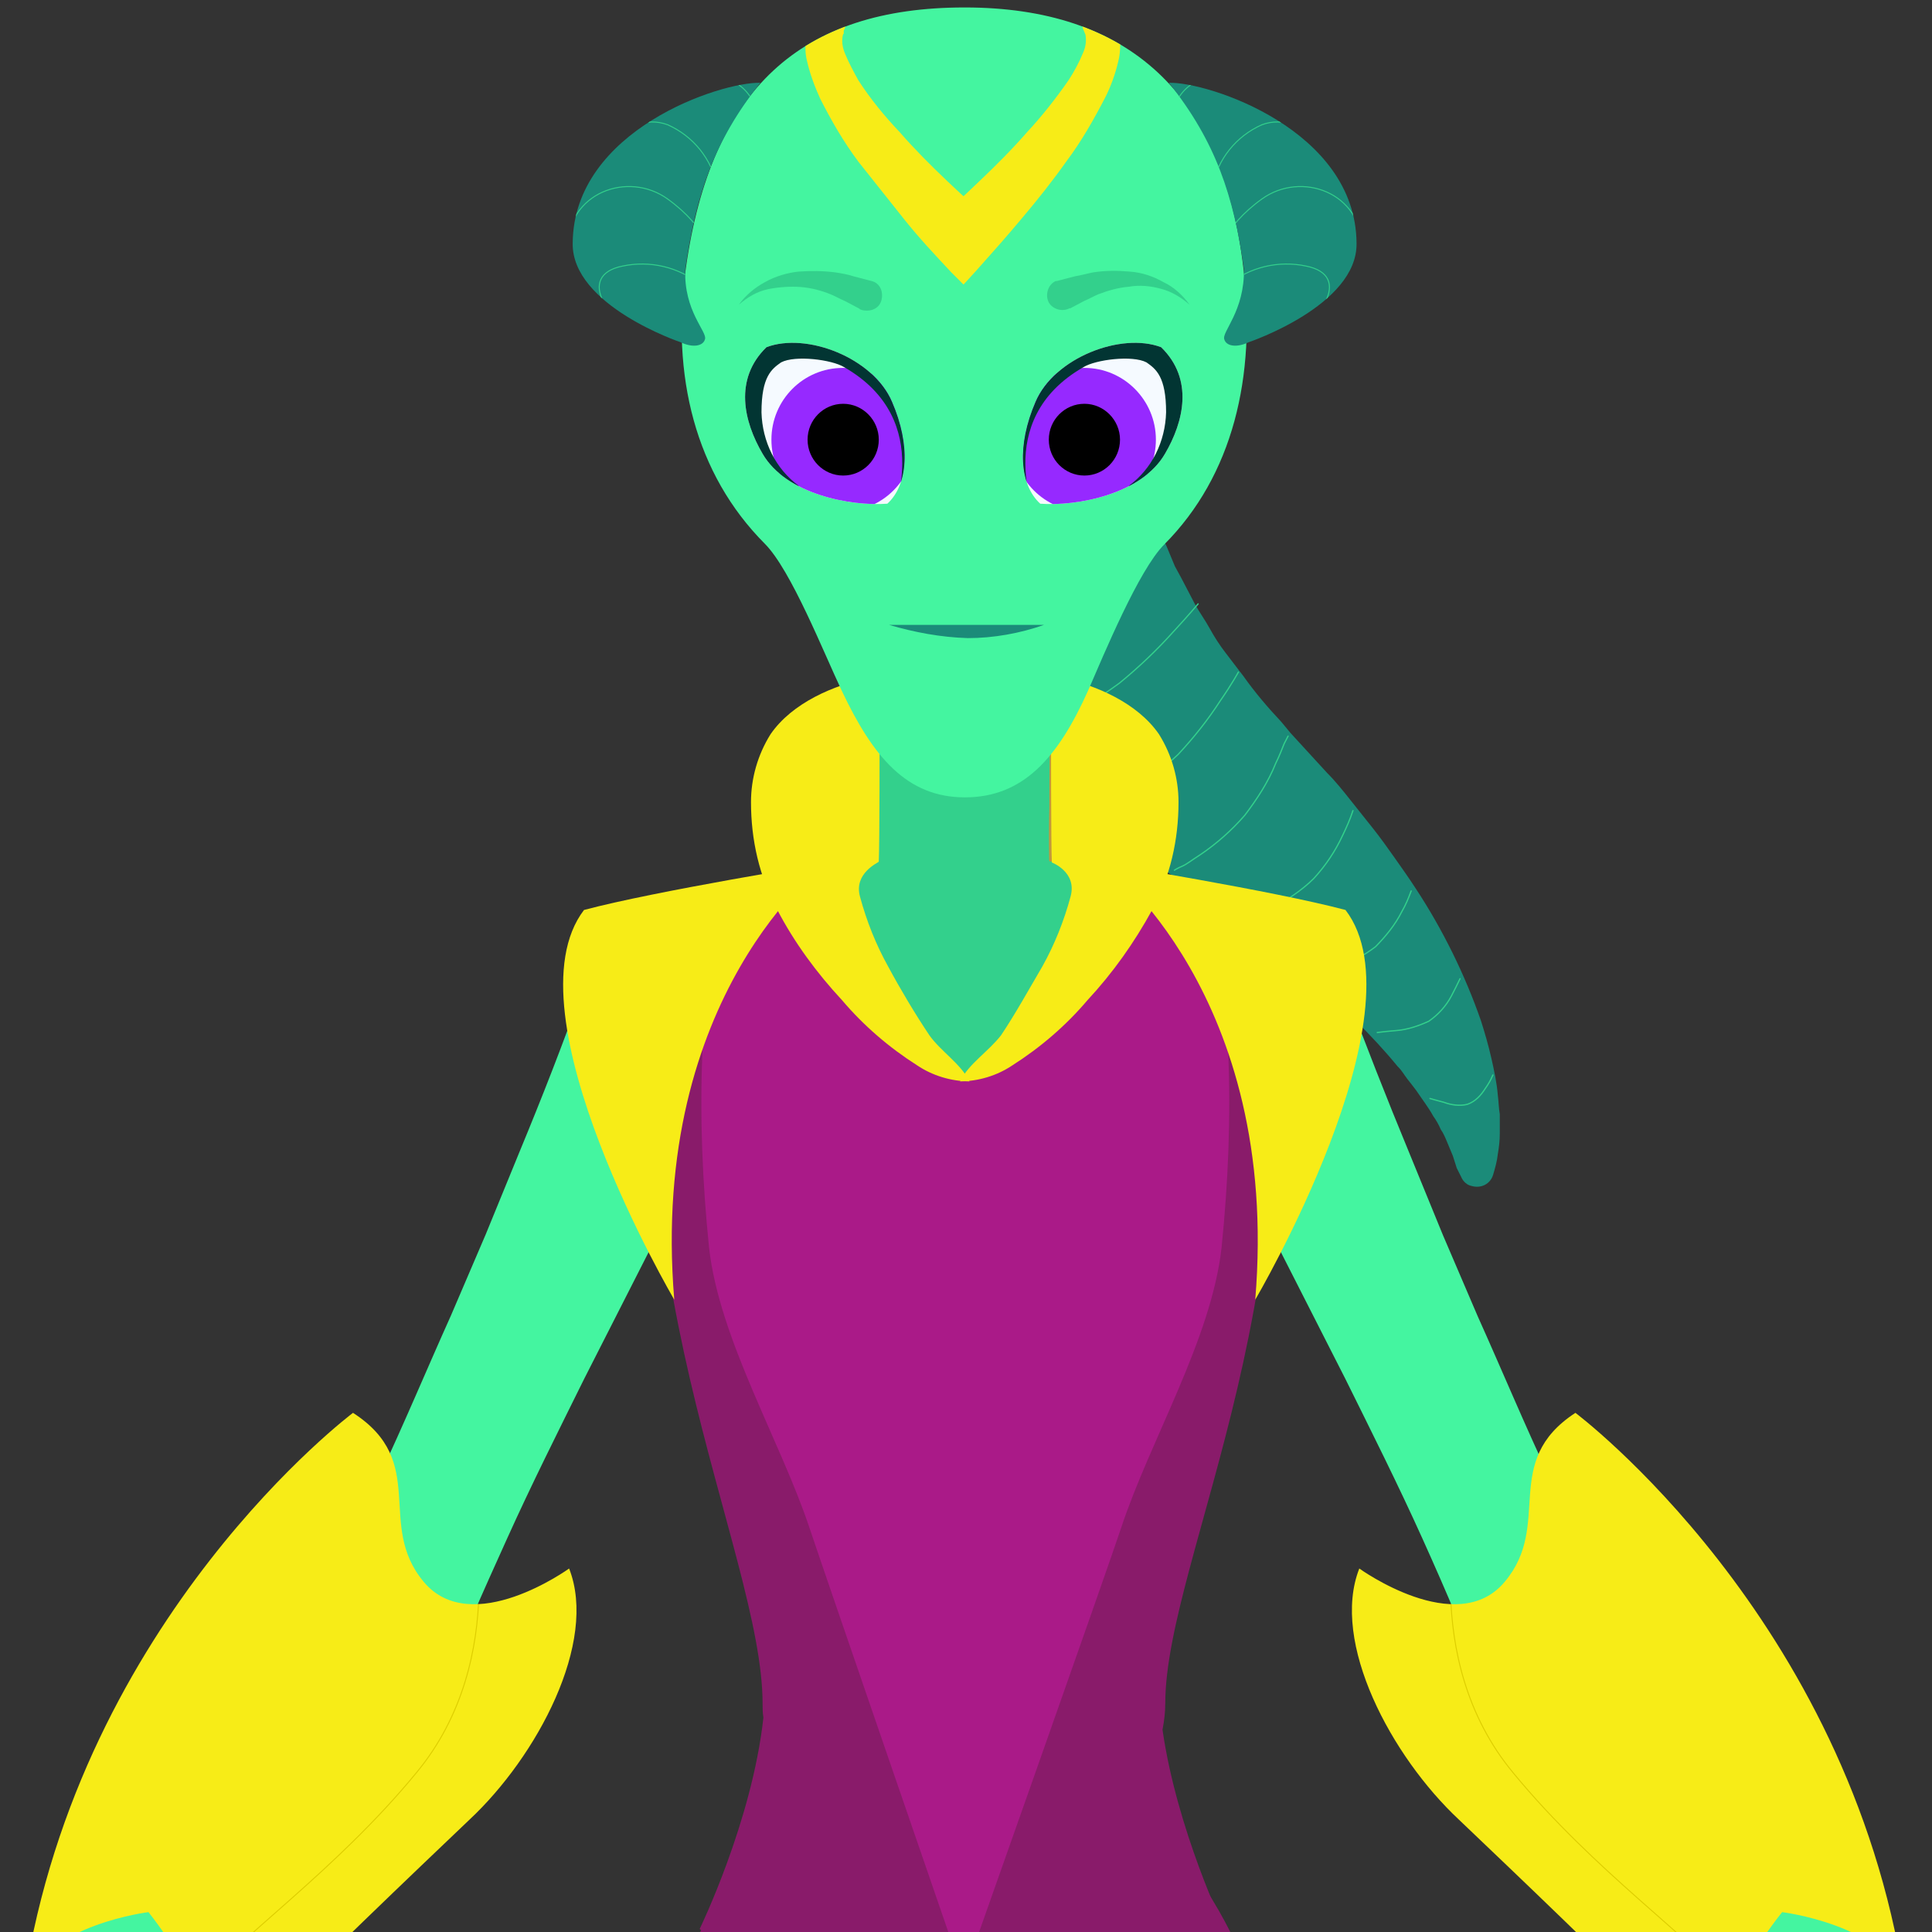 <?xml version="1.0" encoding="utf-8"?>
<!-- Generator: Adobe Illustrator 26.0.0, SVG Export Plug-In . SVG Version: 6.00 Build 0)  -->
<svg version="1.1" id="Layer_1" xmlns="http://www.w3.org/2000/svg" xmlns:xlink="http://www.w3.org/1999/xlink" x="0px" y="0px"
	 viewBox="0 0 700 700" style="enable-background:new 0 0 700 700;" xml:space="preserve">
<rect x="0" y="0" width="700" height="700" fill="#333333" stroke="none"/>
<style type="text/css">
	.st0{fill:#44F5A0;}
	.st1{clip-path:url(#SVGID_00000121244735790659024980000008702064787409178026_);}
	.st2{fill:#F7EC17;}
	.st3{fill:none;stroke:#DDCD00;stroke-width:0.341;stroke-miterlimit:10;}
	.st4{fill:#33D08C;}
	.st5{fill:#891B6A;}
	.st6{fill:none;stroke:#DDCD00;stroke-width:0.359;stroke-miterlimit:10;}
	.st7{fill:#1B8B79;}
	.st8{fill:none;stroke:#33D08C;stroke-width:0.452;stroke-linecap:round;stroke-miterlimit:10;}
	.st9{fill:#AA1A88;}
	.st10{fill:#C1983D;}
	.st11{fill:#520551;}
	.st12{clip-path:url(#SVGID_00000047022877674205113760000008253139366791915420_);}
	.st13{clip-path:url(#SVGID_00000026861723210314865680000014190483636793386670_);}
	.st14{fill:#F5FAFF;}
	.st15{fill:#9629FF;}
	.st16{fill:#023533;}
	.st17{clip-path:url(#SVGID_00000033340106130876234930000002080763767800342951_);}
	.st18{clip-path:url(#SVGID_00000055703405890814608150000000376197186276441260_);}
	.st19{fill:none;stroke:#33D08C;stroke-width:0.359;stroke-miterlimit:10;}
	.st20{clip-path:url(#SVGID_00000017479446822044175970000002361058566639383216_);}
	.st21{clip-path:url(#SVGID_00000057832570029603861210000007962685847401318042_);}
</style>
<g>
	<g transform="translate(-16 -880)">
		<g>
			<g>
				<g>
					<g>
						<g>
							<g>
								<path class="st0" d="M441.9,1262.3c0.3,1,1,2.4,1.7,3.4c10.5,18.8,20.8,37.6,30.6,56.4l14.6,28.7l14.6,28.7
									c9.5,19.2,19.1,38.3,27.9,57.8c8.8,19.5,17.3,39.3,24.5,59.5c4.1,12,17.7,17.8,31.6,14c1-0.3,2-0.7,3.1-1
									c14.6-5.5,22.8-20.5,18.4-33.2c-0.3-1.4-1-2.4-1.7-3.8c-10.9-18.5-20.4-37.6-29.6-57.1c-9.2-19.5-17.3-39-26.2-58.8
									l-12.6-29.4l-12.2-29.8c-8.2-19.8-16-39.7-23.5-59.8c-5.4-14.7-23.8-21.5-40.8-14.7c-3.4,1.4-6.8,3.1-9.9,5.5
									C442.6,1237,437.5,1250.7,441.9,1262.3z"/>
								<g>
									<defs>
										<path id="SVGID_1_" d="M586.8,1391.9c0,0,98.7,73.9,119.1,205.9c6.5,41.4-11.2,48.2-22.5,52.3
											c-24.5,8.9-63.3-36.3-69.4-43.1c-8.8-9.9-50.7-49.9-69.4-67.7c-24.5-22.9-46.6-64.3-36.1-91c0,0,35.4,25.6,52.7,4.8
											C578.7,1432.3,559.6,1409.7,586.8,1391.9z"/>
									</defs>
									<clipPath id="SVGID_00000014621205124624787400000000605626989549265057_">
										<use xlink:href="#SVGID_1_"  style="overflow:visible;"/>
									</clipPath>
									<g style="clip-path:url(#SVGID_00000014621205124624787400000000605626989549265057_);">
										<path class="st2" d="M465.7,1436.8l130.2-77.6l150.4,255l-130.2,77.6L465.7,1436.8z"/>
										<path class="st3" d="M545,1423.7c0,0-15.6,56.8,19.4,98.8c29.3,35.6,65.3,60.2,79.6,78c13.3,16.8,56.1,47.9,56.1,47.9
											l-90.1,34.9l-118.7-173l-11.2-73.5L545,1423.7z"/>
									</g>
								</g>
								<path class="st4" d="M687.2,1683.6c-3.4,4.1-5.4,8.9-5.8,14c0,6.8,2.4,10.3,5.8,10.3c3.4,0,16-16.1,16-16.1l-8.8-17.4
									L687.2,1683.6z"/>
								<path class="st0" d="M641.6,1698c10.9,6.8,12.9-3.1,15-18.1c1-8.2,8.2-9.9,15-7.2c8.8,3.4,13.9,19.5,13.9,28
									c0,12.3,6.5,15.7,13.6,12.3c8.8-4.1,6.8-22.6,6.8-22.6c2-4.1,3.7-7.5,5.1-10.6c3.7-8.5,4.4-14.4,4.4-27
									c0-19.2-3.4-42.1-8.8-54.7c-8.8-20.9-44.9-25.3-44.9-25.3C621.2,1623.8,623.9,1687,641.6,1698z"/>
								<path class="st4" d="M699.8,1648.4c3.7,13.3,5.8,27.4,5.8,41.4c2-4.1,3.7-7.5,5.1-10.6
									C708.9,1668.6,705.2,1658,699.8,1648.4z"/>
								<path class="st5" d="M386.1,2370c0.3,12.3,128.2-12,128.2-12s-3.1-85.2-4.1-111.5c-3.4-96.4,5.4-262.6,5.4-262.6
									s-62.3-13.3-76.2-13c-7.1,0-12.9,1.4-14.6,5.5c-29.9,83.4-27.9,123.1-27.2,179.5c1,44.4-1.4,88.9-7.5,133
									C387.1,2314.9,386.1,2368.9,386.1,2370z"/>
								<path class="st2" d="M422.9,2386.7v0.7C422.5,2387.4,422.5,2387.1,422.9,2386.7z"/>
								<path class="st2" d="M509.9,2170.6c0,0,3.4,148.1,27.2,184.7c17,26,108.5,58.8,100,96.4c-13.3,6.2-27.6,9.9-42.2,10.9
									c-24.8,2.1-52.7-11.6-52.7-11.6c1.7,6.5,2,13.7,1.4,20.5c-1,8.2-15,8.9-34.7,8.9c-41.5,0.3-40.1-24.3-74.2-36.2
									c-16,18.5-39.8,28-64,25c-15-1.7-19.7-27.7-9.2-51.3c7.8-17.1,18-43.4,22.8-88.9c9.5-92.3,14.3-176.1,13.9-172.7
									c0,0,19.1,44.8,74.2,90.6C502.1,2217.1,509.9,2170.6,509.9,2170.6z"/>
								<path class="st6" d="M472.2,2246.9c0,0,0.7,85.8,13.3,116.6c12.6,30.8,42.5,55.7,35,116.6"/>
								<path class="st7" d="M413,974v1c0,0.7,0,1.4,0,2.1c0,1.7,0.3,3.1,0.3,4.4c0.3,3.1,0.7,6.5,1,9.9s1,6.8,1.4,9.9
									c0.3,3.1,1,6.8,1.7,10.3c2.7,13.7,6.1,27,10.5,40c1,3.4,2.4,6.5,3.7,9.6c1.4,3.1,2.4,6.5,3.7,9.6c1.4,3.1,3.1,6.2,4.4,9.6
									l2,4.8l2.4,4.4l4.8,9.2c1.7,3.1,3.7,5.8,5.4,8.9c1.7,3.1,3.7,6.2,5.8,8.9l6.5,8.5c4.1,5.8,8.8,11.3,13.6,16.4l3.4,4.1
									l4.4,4.8l8.8,9.6c3.1,3.1,5.8,6.5,8.5,9.9l8.2,10.3c2.7,3.4,5.4,7.2,7.8,10.6c2.4,3.4,5.1,7.2,7.5,10.9
									c9.9,15,18,31.5,23.8,48.2c1.4,4.4,2.7,8.9,3.7,13.3c1,4.4,2,8.9,2.4,13.7c0.3,2.4,0.3,4.4,0.7,6.8c0,2.4,0,4.8,0,7.2
									c0,2.4-0.3,4.8-0.7,7.2c-0.3,2.7-1,5.1-1.7,7.5c-1,3.4-4.4,5.1-7.8,4.1c-1.7-0.3-3.1-1.7-3.7-3.1l-1.7-3.4
									c-0.3-1-1-3.1-1.4-4.4l-1-2.4l-1-2.4c-0.7-1.7-1.4-3.4-2.4-4.8c-0.7-1.7-1.7-3.4-2.7-4.8c-1.7-3.1-4.1-6.2-6.1-9.2
									c-1-1.4-2.4-3.1-3.4-4.4s-2-3.1-3.4-4.4c-9.5-11.6-20.4-21.9-31.6-31.5c-1.4-1.4-2.7-2.4-4.1-3.8l-4.4-3.4
									c-3.1-2.4-5.8-4.8-8.8-7.2c-6.5-4.4-12.2-9.2-18.4-13.3l-9.5-6.5l-4.8-3.4l-5.4-4.1c-7.5-5.5-14.6-11.3-21.4-17.4l-10.2-9.6
									c-3.4-3.1-6.5-6.8-9.5-10.3c-3.1-3.4-6.5-6.8-9.5-10.6l-8.5-10.9l-4.4-5.1l-3.7-5.8l-7.8-11.6c-2.4-4.1-4.8-8.2-7.1-12.3
									c-2.4-4.1-4.4-8.2-6.5-12.7c-2-4.4-4.1-8.5-6.1-12.7l-5.1-13c-1.7-4.4-3.1-8.9-4.8-13.3c-0.7-2.4-1.4-4.4-2-6.8l-2-6.8
									c-1.4-4.4-2.4-9.2-3.4-13.7c-1-4.4-2-9.2-2.7-14s-1.4-9.6-2-14.4c-0.3-2.4-0.3-5.1-0.7-7.5c0-1.4-0.3-2.7-0.3-4.1v-2.1v-2.7
									c-0.7-26,20.1-47.5,45.9-48.2c21.8-0.3,41.2,14.4,46.6,35.6L413,974z"/>
								<path class="st8" d="M422.5,991.1c0,0-6.8,2.4-17,5.5c-11.9,3.8-24.2,7.2-36.7,9.6c-12.6,2.1-25.2,3.1-37.8,3.1
									c-10.5,0-18-1-18-1"/>
								<path class="st8" d="M424.9,1018.1c0,0-6.1,3.1-15,7.2c-10.5,5.1-21.8,9.6-33,13c-11.2,3.4-23.1,5.5-34.7,6.5
									c-9.9,1-17,0.7-17,0.7"/>
								<path class="st8" d="M430,1045.8c0,0-5.4,3.8-13.3,8.5c-9.2,5.8-18.7,11.3-28.9,15.7c-10.2,4.4-20.4,7.5-31.3,9.6
									c-5.1,1-10.5,1.7-15.6,2.4"/>
								<path class="st8" d="M438.5,1072.8c0,0-4.4,4.1-10.9,9.6c-7.8,6.5-16,12.3-24.5,17.8c-13.3,7.2-27.2,12.7-42.2,15.4"/>
								<path class="st8" d="M450.1,1098.8c0,0-3.7,4.4-8.8,9.9c-6.1,6.8-12.6,13-19.7,18.8c-7.5,5.5-15.3,10.3-24.2,13.7
									c-4.1,1.7-8.5,3.4-12.6,4.4"/>
								<path class="st8" d="M464.7,1123.5c0,0-2.4,4.4-6.5,10.3c-4.4,6.8-9.5,13.3-15.3,19.5c-6.1,5.8-12.6,10.6-20.1,14.4
									c-3.4,2.1-7.1,3.8-10.9,5.1"/>
								<path class="st8" d="M482.7,1146.7l-1.4,2.7c-0.7,1.7-1.7,4.4-3.1,7.2c-2.7,6.8-6.8,13-11.2,18.8
									c-4.8,5.5-10.2,10.3-16.3,14.4c-2.7,1.7-4.8,3.4-6.5,4.1c-1.7,0.7-2.7,1.4-2.7,1.4"/>
								<path class="st8" d="M506.2,1173.7c-1,3.1-2.4,6.2-3.7,8.9c-2.7,5.8-6.1,10.9-10.5,15.7c-4.4,4.4-9.9,7.9-15.3,10.9
									c-4.8,2.7-8.5,4.1-8.5,4.1"/>
								<path class="st8" d="M527.3,1202.8c-1,2.7-2,5.1-3.4,7.5c-2.4,4.8-5.8,8.9-9.5,12.7c-4.1,3.1-8.8,5.8-13.9,7.5
									c-4.4,1.7-7.8,2.4-7.8,2.4"/>
								<path class="st8" d="M545,1234.6c-1,2.1-2,4.1-3.1,6.2c-2,3.8-4.8,6.8-8.2,9.2c-3.7,1.7-7.8,3.1-11.9,3.4
									c-3.7,0.3-6.8,0.7-6.8,0.7"/>
								<path class="st8" d="M556.9,1269.5c-0.7,1.7-1.7,3.4-2.7,4.8c-1.7,2.7-3.7,4.8-6.5,5.8c-2.7,0.7-5.8,0.3-8.5-0.7
									c-2.7-0.7-5.1-1.4-5.1-1.4"/>
								<path class="st5" d="M345,2370c-0.3,12.3-128.2-12-128.2-12s3.1-85.2,4.1-111.5c3.4-96.4-5.4-262.6-5.4-262.6
									s62.3-13.3,76.2-13c7.1,0,12.9,1.4,14.6,5.5c29.9,83.4,27.9,123.1,27.2,179.5c-1,44.4,1.4,88.9,7.5,133
									C343.9,2314.9,345,2368.9,345,2370z"/>
								<path class="st2" d="M360.3,2468.8c-11.2,1.4-22.5,0-33.3-3.8c-11.9-4.1-22.5-11.3-31-20.9c-21.1,7.5-28.6,19.8-41.2,28
									c-7.5,5.1-17,8.5-33,8.2c-20.1,0-34-0.7-34.7-8.9c-0.3-4.8-0.3-9.6,0.3-14.4c0.3-2.1,0.7-4.1,1-5.8c0,0-28.2,13.7-53.1,11.6
									l-4.8-0.3c-12.9-1.4-25.5-4.8-37.4-10.3c-8.5-37.6,83.3-70.4,100-96.4c23.8-36.6,27.6-184.7,27.6-184.7s7.8,46.5,37.8,76.3
									c55.1-46.2,74.2-90.6,74.2-90.6c0,3.4,4.8,83.8,13.9,172.7c4.8,45.5,15,71.8,22.8,88.9
									C380.3,2441.4,375.2,2467.4,360.3,2468.8z"/>
								<path class="st6" d="M258.9,2246.9c0,0-0.7,85.8-13.3,116.6c-12.6,30.8-42.5,55.7-35,116.6"/>
								<path class="st0" d="M289.2,1262.3c-0.3,1-1,2.4-1.7,3.4c-10.5,18.8-20.8,37.6-30.6,56.4l-14.6,28.7l-14.6,28.7
									c-9.5,19.2-19.1,38.3-27.9,57.8c-8.8,19.5-17.7,39-24.8,59.2c-4.1,12-17.7,17.8-31.6,14c-1-0.3-2-0.7-3.1-1
									c-14.6-5.5-22.8-20.5-18.4-33.2c0.3-1.4,1-2.4,1.7-3.8c10.9-18.5,20.4-37.6,29.6-57.1c9.2-19.5,17.3-39,26.2-58.8l12.6-29.4
									l12.2-29.8c8.2-19.8,16-39.7,23.1-59.8c5.4-14.7,23.8-21.5,41.2-14.7c3.4,1.4,6.8,3.1,9.9,5.5
									C288.5,1237,293.2,1250.7,289.2,1262.3z"/>
								<path class="st7" d="M443.9,1456.2c0-41.4-35.4-79.3-78.6-79.3c-43.2,0-78.6,38-78.6,79.3c6.8,17.1,22.1,34.2,78.6,34.2
									C421.8,1490.4,434.1,1479.5,443.9,1456.2z"/>
								<path class="st5" d="M452.5,1563.9c7.1,10.9,12.9,22.6,17.3,34.5c-4.4,10.6-34,31.1-44.2,46.5
									c-16.7,24.6-12.6,58.1-32.3,73.2c-8.2,5.8-18,8.5-28.2,8.2c-9.9,0.3-19.7-2.1-27.9-7.5c-19.4-14-15.3-45.8-32.3-73.9
									c-9.5-15.4-40.1-35.2-44.9-46.5c9.5-17.8,18-34.5,18-34.5H452.5z"/>
								<path class="st5" d="M438.2,1497.2c0-53,59.2-157,32-286.2c-53.1-19.8-160.9-19.5-209.9,0c-27.6,122.8,32,231.2,32,286.2
									c0,1.7,0,3.4,0.3,5.1c-4.1,37.6-23.1,76.6-23.1,76.6s62.3,51.3,93.9,109.4c31.3-58.5,96.3-109.4,96.3-109.4
									s-17.3-35.9-22.5-72.2C437.8,1503.7,438.2,1500.3,438.2,1497.2z"/>
								<path class="st9" d="M422.2,1433.6c10.5-31.8,32.7-68.4,36.4-101.6c2.4-23.6,3.4-47.2,2.4-70.8c0-13-1.7-26.3-5.1-39
									c-3.7-12.7-6.8-15.7-20.1-23.9l-70.4,71.5l-68.7-71.5c-10.2,4.4-18,13-21.1,23.9c-3.4,12.7-5.1,25.6-5.1,39
									c-1,23.6,0,47.2,2.4,70.8c3.7,33.2,25.9,70.1,36.4,101.6c4.4,13.3,55.8,162.4,55.8,162.4S417.8,1447,422.2,1433.6z"/>
								<path class="st10" d="M418.4,1173c5.8-54.4-87.1-39-97.6-23.9c-3.4,4.8-9.5,40.4,0,48.2
									C346.3,1218.5,414.4,1212.4,418.4,1173z"/>
								<path class="st4" d="M301.4,1196l62.3-7.2l61.9,6.2l-59.9,72.8L301.4,1196z"/>
								<path class="st4" d="M399.7,1244.9c0,0-9.5,25-34.4,25s-34.4-25-34.4-25c2.7-24.3,3.7-48.6,3.4-72.8
									c0-47.5-2.4-86.5-2.4-86.5h66.7c0,0-2.4,39.3-2.4,86.5C395.6,1196.3,397,1220.6,399.7,1244.9z"/>
								<path class="st2" d="M367.1,1271.5c0,0,0,0.3,0.3,0.3c-6.8,0-13.6-2.1-19.1-5.8c-10.2-6.5-19.4-14.4-27.2-23.6
									c-9.2-9.9-17.3-20.9-23.5-32.8c-6.5-12-9.5-25.3-9.5-39c0-8.5,2.4-17.1,7.1-24.6c7.8-11.3,22.8-17.8,36.1-20.5l3.4-0.7
									c0,4.8,0,9.6,0,14.7c0,6.8,0,46.9-0.3,52.7c0,0.3-9.2,4.1-6.8,12.7c2.4,8.9,5.8,17.4,10.2,25.3c4.4,8.2,9.9,17.4,15,25
									C356.9,1260.9,364,1265.4,367.1,1271.5z"/>
								<path class="st2" d="M364,1271.5c0,0,0,0.3-0.3,0.3c6.8,0,13.6-2.1,19.1-5.8c10.2-6.5,19.4-14.4,27.2-23.6
									c9.2-9.9,17-20.9,23.5-32.8c6.5-12,9.5-25.3,9.5-39c0-8.5-2.4-17.1-7.1-24.6c-7.8-11.3-22.8-17.8-35.7-20.5l-3.4-0.7
									c0,4.8,0,9.6,0,14.7c0,6.8,0,47.2,0.3,53c0,0,9.2,3.4,6.8,12.3c-2.4,8.9-5.8,17.4-10.2,25.3c-4.8,8.2-9.9,17.4-15,25
									C374.2,1260.9,367.1,1265.4,364,1271.5z"/>
								<path class="st2" d="M314.7,1192.9c0,0-63.6,47.5-54.4,158c0,0-61.2-104-32.7-141.2C253.4,1202.8,314.7,1192.9,314.7,1192.9
									z"/>
								<path class="st2" d="M416.4,1192.9c0,0,63.6,47.5,54.4,158c0,0,61.2-104,32.7-141.2C477.6,1202.8,416.4,1192.9,416.4,1192.9
									z"/>
								<path class="st0" d="M253.1,1610.4c0,0-55.8,77.6-65,108.4c-9.2,30.8,5.8,22.6,5.8,37.3s-4.8,17.1-8.5,45.5
									c-2,14.4,9.9,14,21.8,10.3c-5.1,12-9.2,23.6-7.5,29.4c3.7,14.4,29.3,0,29.3,0l-2.4-37.6l3.4-2.1L253.1,1610.4z"/>
								<path class="st5" d="M357.2,1676.1c-43.9,179.2-49.7,307.1-49.7,307.1s-12.2,33.2-40.5,38.3c-41.8,7.5-51.7-36.9-51.7-36.9
									s-6.8-65.3-2-171.7c2-59.2,11.9-118,29.3-174.7c8.2-27.7,25.2-53,29.6-60.2c18.4-28,46.3-14.4,46.3-14.4
									S373.2,1611.5,357.2,1676.1z"/>
								<path class="st11" d="M234.4,2007.1c3.4,4.1,7.8,7.2,12.9,9.2c2,1,4.4,1.7,6.5,1.7c0.7,0,1.4-0.3,2-0.7c0.7-0.3,1.4-1,2-1.7
									c1.4-2.1,3.1-4.1,4.1-6.5c1.4-2.4,2.4-4.8,3.7-6.8c2.4-4.8,4.4-9.9,6.5-15.4c1,5.8,1,11.6-0.7,17.4
									c-0.7,2.7-1.7,5.8-3.1,8.5c-1.4,2.7-2.7,5.5-4.8,7.9c-1.4,1.4-2.7,2.7-4.4,3.4c-2,1-4.1,1.4-6.1,1c-1.7-0.3-3.4-0.7-5.1-1.7
									c-1.4-0.7-2.7-1.4-4.1-2.4C239.2,2018.4,235.4,2012.9,234.4,2007.1z"/>
								<path class="st0" d="M477.3,1610.4c0,0,55.8,77.6,65,108.4c9.2,30.8-5.8,22.6-5.8,37.3s4.8,17.1,8.5,45.5
									c2,14.4-9.9,14-21.8,10.3c5.1,12,9.2,23.6,7.5,29.4c-3.7,14.4-29.3,0-29.3,0l2.4-37.6l-3.4-2.1L477.3,1610.4z"/>
								<path class="st5" d="M373.5,1676.1c43.9,179.2,49.7,307.1,49.7,307.1s12.2,33.2,40.5,38.3c41.8,7.5,51.7-36.9,51.7-36.9
									s7.1-65.3,2-171.7c-2-59.2-11.9-118-29.3-174.7c-8.2-27.7-25.2-53-29.6-60.2c-18.4-28-46.3-14.4-46.3-14.4
									S357.9,1611.5,373.5,1676.1z"/>
								<path class="st11" d="M466.7,1991.7c2,5.1,3.7,9.9,5.8,14.7c0.7,2.1,2,3.8,3.4,5.5c1.4,1,3.1,1.7,4.8,1.7
									c2,0,4.4-0.3,6.5-0.7c2.4-0.7,4.4-1.4,6.5-2.7c4.4-2.4,8.8-5.5,12.6-8.9c-1.7,5.5-5.1,10.3-9.5,13.7c-2.4,2-4.8,3.4-7.5,4.4
									c-3.1,1-6.1,1.7-9.2,1.7c-1.7,0-3.4-0.3-5.1-1c-1.7-0.7-3.1-2.1-4.4-3.4c-2-2.4-3.1-5.5-3.7-8.5
									C466.1,2002.7,465.7,1997.2,466.7,1991.7z"/>
								<g>
									<defs>
										<path id="SVGID_00000013907582355557515280000017351347456997789330_" d="M437.8,1077.3c-9.2,9.2-21.8,39.7-27.6,53
											c-10.9,24.3-23.5,38.6-44.6,38.6s-33.3-14.7-44.6-38.6c-6.5-13.7-18.4-43.8-27.9-53.3c-25.2-25.3-34-60.9-28.6-99.9
											c9.2-65,41.8-94.4,101-94.4s93.5,31.1,101,94.4C471.2,1016.4,462.7,1052.3,437.8,1077.3z"/>
									</defs>
									<clipPath id="SVGID_00000038388234662699187140000015074825194338825644_">
										<use xlink:href="#SVGID_00000013907582355557515280000017351347456997789330_"  style="overflow:visible;"/>
									</clipPath>
									<g style="clip-path:url(#SVGID_00000038388234662699187140000015074825194338825644_);">
										<path class="st0" d="M257.9,871.4h215.7v305.7H257.9V871.4z"/>
										<path class="st2" d="M321.5,892.3c-0.7,2.4-0.3,4.8,0.7,7.2c1.4,3.4,3.1,6.5,4.8,9.6c4.4,6.8,9.5,13,15,18.8
											c5.4,6.2,11.2,12,17.3,17.8c6.1,5.8,12.2,11.3,18.4,16.4l-25.2,0.3c6.1-5.1,12.2-10.9,18.4-16.8
											c6.1-5.8,11.9-11.6,17.3-17.8c5.4-5.8,10.5-12.3,15-18.8c2-3.1,3.7-6.2,5.1-9.6c1-2.1,1.4-4.4,1-6.8l-0.7-1.7
											c-1.4-3.1,0.3-6.5,3.1-7.9c2.4-1,5.1-0.3,6.8,1.7c2,2.7,3.4,5.8,3.4,9.2c0,2.7,0,5.5-0.7,8.2c-1,4.4-2.7,9.2-4.8,13.3
											c-4.1,7.9-8.5,15.7-13.9,22.9c-5.1,7.2-10.5,14-16,20.5c-5.4,6.5-11.2,13-17,19.5l-4.4,4.8l-4.4-4.4
											c-6.1-6.5-11.9-12.7-17.3-19.5c-5.4-6.8-10.9-13.7-16.3-20.5c-5.4-7.2-9.9-15-13.9-22.9c-2-4.4-3.7-8.9-4.8-13.7
											c-0.7-2.7-0.7-5.5-0.3-8.2c0.3-3.1,1.4-6.5,3.4-8.9c1.7-2.7,5.1-3.8,8.2-2.1c2.7,1.7,3.7,5.1,2,8.2V892.3z"/>
									</g>
								</g>
								<g>
									<defs>
										<path id="SVGID_00000023271239994155837820000003813604706442433969_" d="M391.2,1025.6c-6.8,15.7-5.8,30.1,1.7,36.9
											c13.3,1,36.7-3.4,45.2-18.1c6.8-11.6,10.5-27-1.4-38.6C422.2,1000.3,398,1009.6,391.2,1025.6z"/>
									</defs>
									<clipPath id="SVGID_00000065769273404989017020000008769845158330838461_">
										<use xlink:href="#SVGID_00000023271239994155837820000003813604706442433969_"  style="overflow:visible;"/>
									</clipPath>
									<g style="clip-path:url(#SVGID_00000065769273404989017020000008769845158330838461_);">
										<path class="st14" d="M375.2,994.5h75.9v74.6h-75.9V994.5z"/>
										<path class="st15" d="M434.8,1039.3c0,14.4-11.6,26-25.9,26c-14.3,0-25.9-11.6-25.9-26c0-14.4,11.6-26,25.9-26
											C423.2,1013.3,434.8,1025,434.8,1039.3z"/>
										<path d="M421.8,1039.3c0,7.2-5.8,13-12.9,13c-7.1,0-12.9-5.8-12.9-13s5.8-13,12.9-13
											C416,1026.3,421.8,1032.2,421.8,1039.3z"/>
										<path class="st16" d="M391.9,1068.7c0,0-17.3-36.3,16.7-55.7c4.4-2.7,17.7-4.4,22.8-1.7c3.4,2.4,7.1,5.1,7.1,18.1
											c-0.3,10.6-5.1,20.5-13.6,26.7l22.8-6.5l9.5-76.3l-59.5,3.1l-28.9,86.2L391.9,1068.7z"/>
									</g>
								</g>
								<g>
									<defs>
										<path id="SVGID_00000092432881986061748550000004965529943837931160_" d="M339.2,1025.6c6.8,15.7,5.8,30.1-1.7,36.9
											c-13.3,1-36.7-3.4-45.2-18.1c-6.8-11.6-10.5-27,1.4-38.6C308.2,1000.3,332.4,1009.6,339.2,1025.6z"/>
									</defs>
									<clipPath id="SVGID_00000025423351519256949460000007704729113765035392_">
										<use xlink:href="#SVGID_00000092432881986061748550000004965529943837931160_"  style="overflow:visible;"/>
									</clipPath>
									<g style="clip-path:url(#SVGID_00000025423351519256949460000007704729113765035392_);">
										<path class="st14" d="M279.3,994.5h75.9v74.6h-75.9V994.5z"/>
										<path class="st15" d="M347.3,1039.3c0,14.4-11.6,26-25.9,26c-14.3,0-25.9-11.6-25.9-26c0-14.4,11.6-26,25.9-26
											C335.8,1013.3,347.3,1025,347.3,1039.3z"/>
										<path d="M334.4,1039.3c0,7.2-5.8,13-12.9,13c-7.1,0-12.9-5.8-12.9-13s5.8-13,12.9-13
											C328.6,1026.3,334.4,1032.2,334.4,1039.3z"/>
										<path class="st16" d="M338.5,1068.7c0,0,17.3-36.3-16.7-55.7c-4.4-2.7-17.7-4.4-22.8-1.7c-3.4,2.4-7.1,5.1-7.1,18.1
											c0.3,10.6,5.1,20.5,13.6,26.7l-22.8-6.5l-9.5-76.3l59.5,3.1l29.3,86.5L338.5,1068.7z"/>
									</g>
								</g>
								<path class="st7" d="M394.3,1106.4c-8.8,3.1-18.4,4.8-27.6,4.8c-9.9-0.3-19.4-2.1-28.6-4.8H394.3z"/>
								<path class="st4" d="M283.7,990.4c2.4-3.4,5.8-6.2,9.5-8.2c3.7-2.1,8.2-3.4,12.2-3.8c4.4-0.3,8.8-0.3,13.3,0.3
									c2,0.3,4.4,0.7,6.5,1.4l6.5,1.7c3.1,0.7,4.4,3.8,3.7,6.8c-0.7,3.1-3.7,4.4-6.8,3.8c-0.3,0-0.7-0.3-1-0.3l-0.3-0.3l-5.1-2.7
									c-1.7-0.7-3.4-1.7-5.1-2.4c-3.4-1.4-7.1-2.4-10.9-2.7c-3.7-0.3-7.8,0-11.6,0.7C290.2,985.6,286.8,987.7,283.7,990.4z"/>
								<path class="st4" d="M447,990.4c-3.1-2.7-6.5-4.8-10.5-5.8c-3.7-1-7.5-1.4-11.6-0.7c-3.7,0.3-7.5,1.4-10.9,2.7
									c-1.7,0.7-3.4,1.7-5.1,2.4l-5.1,2.7h-0.3c-2.7,1.4-6.1,0.3-7.5-2.1c-1.4-2.7-0.3-6.2,2-7.5c0.3-0.3,0.7-0.3,1-0.3l6.5-1.7
									c2-0.3,4.4-1,6.5-1.4c4.4-0.7,8.8-0.7,13.3-0.3c4.4,0.3,8.5,1.7,12.2,3.8C441.2,983.9,444.6,987,447,990.4z"/>
								<g>
									<defs>
										<path id="SVGID_00000052804136603508346570000017496671119530834604_" d="M264.3,977.4c-0.7,15.4,8.2,22.9,7.1,25.6
											c-0.7,2.4-4.4,3.1-8.8,1c0,0-39.5-13.3-39.1-35.9c0.3-41,53.7-58.5,68-58.1C274.5,931.3,268.1,951.1,264.3,977.4z"/>
									</defs>
									<clipPath id="SVGID_00000036220852033855330770000002935998445420488334_">
										<use xlink:href="#SVGID_00000052804136603508346570000017496671119530834604_"  style="overflow:visible;"/>
									</clipPath>
									<g style="clip-path:url(#SVGID_00000036220852033855330770000002935998445420488334_);">
										<path class="st7" d="M264.3,977.4c-0.7,15.4,8.2,22.9,7.1,25.6c-0.7,2.4-4.4,3.1-8.8,1c0,0-39.5-13.3-39.1-35.9
											c0.3-41,53.7-58.5,68-58.1C274.5,931.3,268.1,951.1,264.3,977.4z"/>
										<path class="st19" d="M269.8,983.2c-7.8-6.5-18.4-8.9-28.2-6.8c-17.3,3.4-5.4,21.2,11.2,27.7"/>
										<path class="st19" d="M274.2,973c0,0-2-10.6-16.3-20.9c-14.3-10.3-36.4-2.4-36.4,18.1"/>
										<path class="st19" d="M246.3,925.5c3.7-1.7,7.8-1.7,11.6-0.3c9.2,4.1,16,12.3,18,22.6"/>
										<path class="st19" d="M279,908.7c0,0,12.9,1.7,12.9,22.9"/>
									</g>
								</g>
								<g>
									<defs>
										<path id="SVGID_00000001656536348373340800000010212386256439035542_" d="M466.7,977.4c0.3,15.4-8.2,22.9-7.1,25.6
											c0.7,2.4,4.4,3.1,8.8,1c0,0,39.5-13.3,39.1-35.9c-0.3-41-53.7-58.5-68-58.1C456.5,931.3,463,951.1,466.7,977.4z"/>
									</defs>
									<clipPath id="SVGID_00000024723784034196051320000001822193176161424768_">
										<use xlink:href="#SVGID_00000001656536348373340800000010212386256439035542_"  style="overflow:visible;"/>
									</clipPath>
									<g style="clip-path:url(#SVGID_00000024723784034196051320000001822193176161424768_);">
										<path class="st7" d="M466.7,977.4c0.3,15.4-8.2,22.9-7.1,25.6c0.7,2.4,4.4,3.1,8.8,1c0,0,39.5-13.3,39.1-35.9
											c-0.3-41-53.7-58.5-68-58.1C456.5,931.3,463,951.1,466.7,977.4z"/>
										<path class="st19" d="M461,983.2c7.8-6.5,18.4-8.9,28.2-6.8c17.3,3.4,5.4,21.2-11.2,27.7"/>
										<path class="st19" d="M456.9,973c0,0,2-10.6,16.3-20.9c14.3-10.3,36.4-2.4,36.4,18.1"/>
										<path class="st19" d="M484.8,925.5c-3.7-1.7-7.8-1.7-11.6-0.3c-9.2,4.1-16,12.3-18,22.6"/>
										<path class="st19" d="M452.1,908.7c0,0-12.9,1.7-12.9,22.9"/>
									</g>
								</g>
								<g>
									<defs>
										<path id="SVGID_00000094588077664757258100000016540716243262507657_" d="M143.9,1391.9c0,0-98.7,73.9-119.1,205.9
											c-6.5,41.4,11.2,48.2,22.5,52.3c24.5,8.9,63.3-36.3,69.4-43.1c8.8-9.9,50.7-49.9,69.4-67.7c24.5-22.9,46.6-64.3,36.1-91
											c0,0-35.4,25.6-52.7,4.8C152.1,1432.3,171.5,1409.7,143.9,1391.9z"/>
									</defs>
									<clipPath id="SVGID_00000144314460933417270380000015785697385831262878_">
										<use xlink:href="#SVGID_00000094588077664757258100000016540716243262507657_"  style="overflow:visible;"/>
									</clipPath>
									<g style="clip-path:url(#SVGID_00000144314460933417270380000015785697385831262878_);">
										<path class="st2" d="M-16.6,1612.5l150.4-255l130.2,77.6l-150.4,255L-16.6,1612.5z"/>
										<path class="st3" d="M186.1,1423.7c0,0,15.6,56.8-19.4,98.8c-29.3,35.6-65.3,60.2-79.6,78c-13.3,16.8-56.1,47.9-56.1,47.9
											l90.1,34.9l118.4-173l11.2-73.5L186.1,1423.7z"/>
									</g>
								</g>
								<path class="st4" d="M43.6,1683.6c3.4,4.1,5.4,8.9,5.8,14c0,6.8-2.4,10.3-5.8,10.3c-3.4,0-16-16.1-16-16.1l9.2-17.4
									L43.6,1683.6z"/>
								<path class="st0" d="M89.5,1698c-10.9,6.8-12.9-3.1-15-18.1c-1-8.2-8.5-9.9-14.6-7.2c-8.8,3.4-13.9,19.5-13.9,28
									c0,12.3-6.5,15.7-13.6,12.3c-8.8-4.1-6.8-22.6-6.8-22.6c-2-4.1-3.7-7.5-5.1-10.6c-3.7-8.5-4.4-14.4-4.4-27
									c0-19.2,3.4-42.1,8.8-54.7c8.8-20.9,44.9-25.3,44.9-25.3C109.9,1623.8,107.2,1687,89.5,1698z"/>
								<path class="st4" d="M31.3,1648.4c-3.7,13.3-5.4,27.4-5.8,41.4c-2-4.1-3.7-7.5-5.1-10.6C22.1,1668.6,25.5,1658,31.3,1648.4z
									"/>
							</g>
						</g>
					</g>
				</g>
			</g>
		</g>
	</g>
</g>
</svg>
